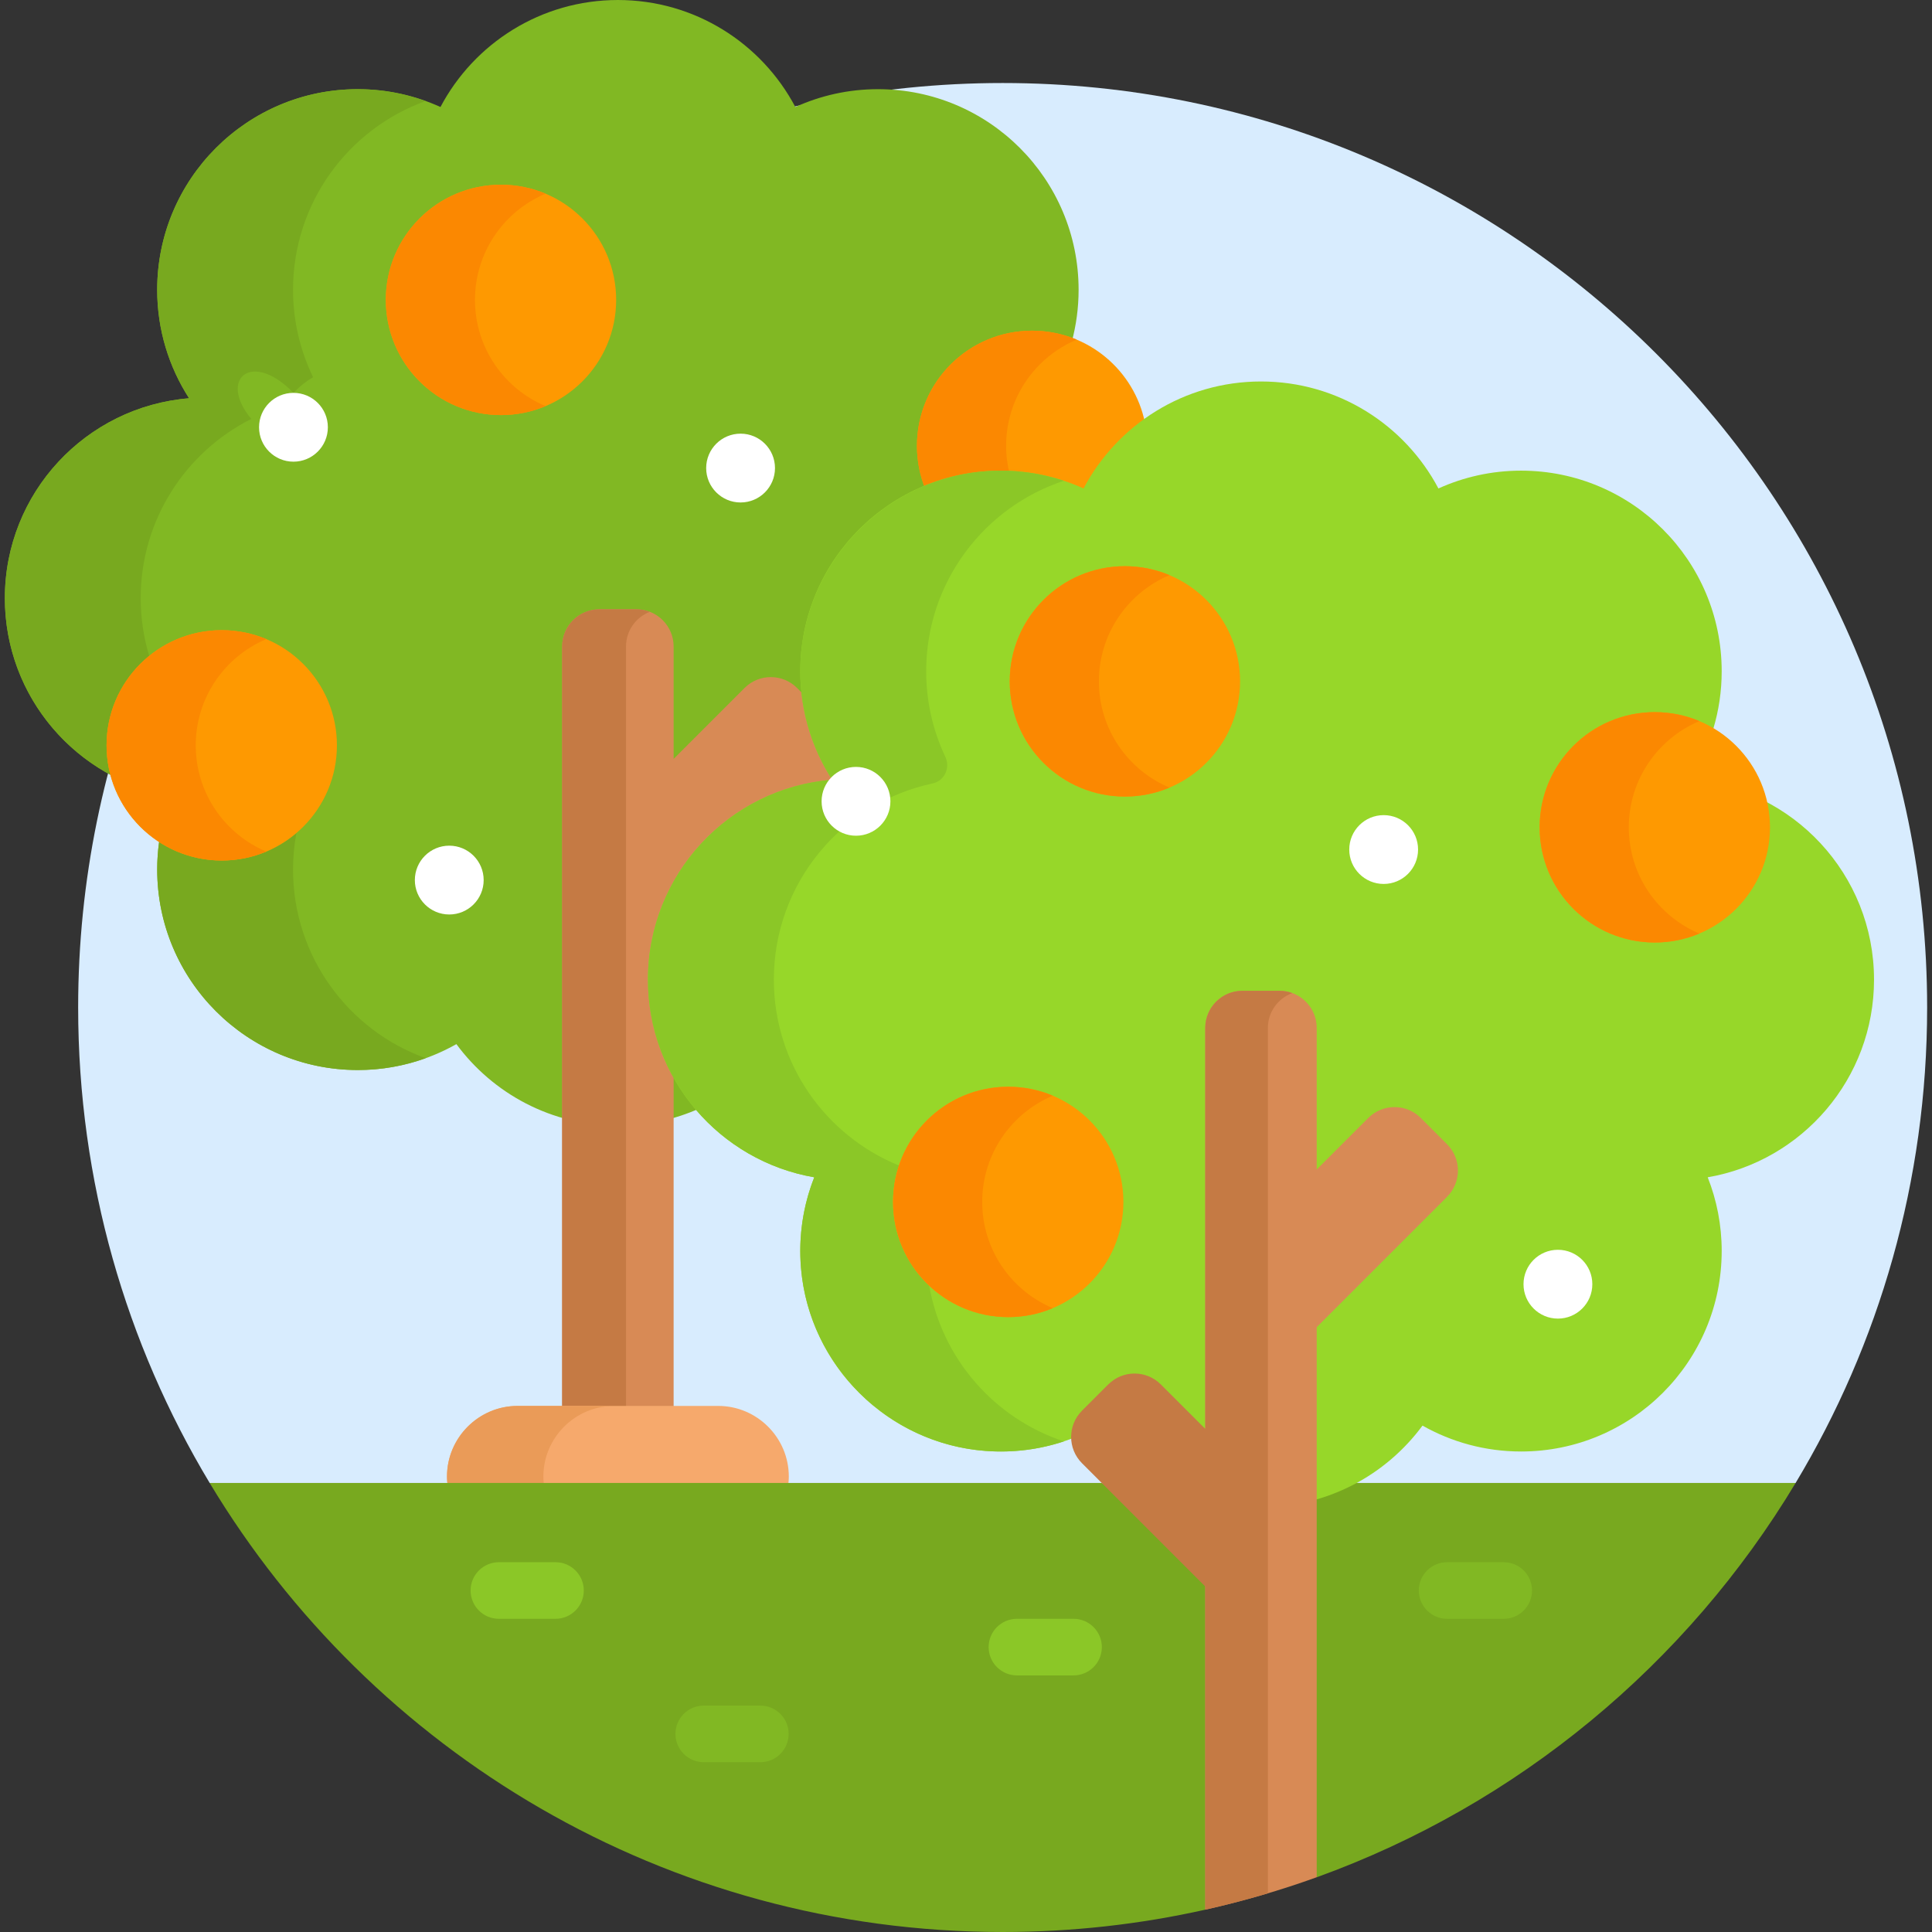 <svg id="Capa_1" enable-background="new 0 0 512 512" height="512" viewBox="0 0 512 512" width="512" xmlns="http://www.w3.org/2000/svg"><rect x="0" y="0" width="512" height="512" fill="#333333" stroke="none"/><g><path d="m265.712 22c-135.31 0-245 109.69-245 245 0 46.08 12.731 89.183 34.854 126l4.378 1h411.768l4.146-1c22.123-36.817 34.854-79.92 34.854-126 0-135.31-109.691-245-245-245z" fill="#d8ecfe"/><g><g><path d="m247.437 128.861c-.624-.455-1.165-.63-1.603-.457-1.218-3.282-1.834-6.725-1.834-10.25 0-16.279 13.244-29.523 29.523-29.523 3.675 0 7.215.703 10.5 1.961 1.182-4.398 1.818-9.02 1.818-13.792 0-29.365-23.805-53.169-53.169-53.169-7.811 0-15.22 1.698-21.901 4.723-8.915-16.86-26.621-28.354-47.021-28.354s-38.106 11.494-47.022 28.354c-6.68-3.025-14.09-4.723-21.901-4.723-29.365 0-53.169 23.805-53.169 53.169 0 10.594 3.111 20.456 8.451 28.746-27.328 2.215-48.82 25.079-48.82 52.977 0 26.262 19.046 48.062 44.075 52.379-2.383 6.039-3.706 12.612-3.706 19.498 0 29.365 23.805 53.169 53.169 53.169 9.497 0 18.404-2.502 26.12-6.864 9.683 13.119 25.246 21.633 42.803 21.633 7.705 0 15.025-1.641 21.633-4.59-7.944-9.196-12.671-21.161-12.671-34.13 0-26.971 21.041-49.804 47.901-51.981l1.664-.135-.904-1.403c-5.425-8.42-8.292-18.173-8.292-28.204 0-22.513 14.335-41.739 34.356-49.034z" fill="#81b823"/></g><g fill="#78a91f"><path d="m28.242 197.523c0-9.568 4.405-18.104 11.295-23.7-1.455-4.846-2.249-9.979-2.249-15.3 0-20.78 11.927-38.76 29.304-47.501-8.876-10.664.174-18.293 11.177-6.909 1.814-1.877 3.574-3.234 5.21-4.148-3.401-7.002-5.322-14.856-5.322-23.164 0-23.031 14.646-42.637 35.13-50.025-5.613-2.02-11.652-3.144-17.961-3.144-29.365 0-53.169 23.805-53.169 53.169 0 10.594 3.111 20.456 8.451 28.746-27.328 2.215-48.82 25.079-48.82 52.977 0 20.24 11.318 37.82 27.963 46.798-.656-2.49-1.009-5.103-1.009-7.799z"/><path d="m77.658 230.4c0-3.294.311-6.513.887-9.639-5.328 4.54-12.231 7.286-19.78 7.286-6.125 0-11.823-1.811-16.603-4.917-.328 2.377-.504 4.803-.504 7.27 0 29.365 23.805 53.169 53.169 53.169 6.315 0 12.368-1.112 17.985-3.136-20.497-7.381-35.154-26.993-35.154-50.033z"/></g><g fill="#fff"><circle cx="196.262" cy="124.042" r="9.118"/><circle cx="119.058" cy="233.231" r="9.118"/><circle cx="77.769" cy="113.231" r="9.118"/></g><g><path d="m221.373 206.099c-4.204-6.526-6.865-13.853-7.852-21.489l-2.287-2.287c-3.845-3.845-10.079-3.845-13.925 0l-18.79 18.79v-29.79c0-5.438-4.408-9.846-9.846-9.846h-9.846c-5.438 0-9.846 4.408-9.846 9.846v202.261h29.539v-89.983c-3.722-7.209-5.807-15.375-5.807-23.983 0-26.971 21.041-49.804 47.901-51.981l1.664-.135z" fill="#d88a55"/></g><g><path d="m165.901 373.584v-202.261c0-4.189 2.621-7.758 6.309-9.181-1.099-.424-2.288-.666-3.537-.666h-9.846c-5.438 0-9.846 4.408-9.846 9.846v202.261h16.92z" fill="#c57a44"/></g><path d="m208.822 394c.13-.887.22-1.786.22-2.708 0-10.289-8.418-18.708-18.708-18.708h-53.169c-10.289 0-18.708 8.418-18.708 18.708 0 .922.09 1.821.22 2.708z" fill="#f6a96c"/><path d="m144.22 394c-.13-.887-.22-1.786-.22-2.708 0-10.289 8.418-18.708 18.708-18.708h-25.542c-10.289 0-18.708 8.418-18.708 18.708 0 .922.09 1.821.22 2.708z" fill="#ea9b58"/><g><path d="m265.25 125.726c7.467 0 14.696 1.559 21.488 4.634l.856.388.439-.832c3.797-7.18 9.105-13.217 15.409-17.816-2.809-13.957-15.136-24.469-29.92-24.469-16.857 0-30.523 13.666-30.523 30.523 0 4.091.811 7.991 2.271 11.557 6.158-2.564 12.905-3.985 19.98-3.985z" fill="#fe9901"/><path d="m265.25 125.726c.791 0 1.577.027 2.363.062-.63-2.442-.982-4.995-.982-7.634 0-12.668 7.718-23.532 18.708-28.15-3.634-1.527-7.626-2.373-11.815-2.373-16.857 0-30.523 13.666-30.523 30.523 0 4.091.811 7.991 2.271 11.557 6.156-2.564 12.903-3.985 19.978-3.985z" fill="#fb8801"/></g><g><circle cx="58.765" cy="197.523" fill="#fe9901" r="30.523"/><path d="m51.873 197.523c0-12.668 7.718-23.532 18.708-28.15-3.635-1.527-7.626-2.373-11.816-2.373-16.857 0-30.523 13.666-30.523 30.523s13.666 30.523 30.523 30.523c4.189 0 8.181-.846 11.815-2.373-10.989-4.618-18.707-15.482-18.707-28.15z" fill="#fb8801"/></g><g><circle cx="132.765" cy="79.477" fill="#fe9901" r="30.523"/><path d="m125.873 79.477c0-12.668 7.718-23.532 18.708-28.15-3.634-1.527-7.626-2.373-11.815-2.373-16.857 0-30.523 13.666-30.523 30.523s13.665 30.523 30.522 30.523c4.189 0 8.181-.846 11.815-2.373-10.989-4.618-18.707-15.482-18.707-28.15z" fill="#fb8801"/></g></g><g fill="#78a91f"><path d="m347.942 393v103l1 1.496c53.359-19.274 98.106-56.551 126.915-104.496z"/><path d="m320.404 420.018-25.439-25.439-2.993-1.579h-236.407c42.838 71.293 120.917 119 210.146 119 18.446 0 36.413-2.044 53.692-5.909l1-2.091v-83.982z"/></g><g><path d="m496.635 259.618c0-27.899-21.492-50.763-48.82-52.977 5.34-8.29 8.451-18.152 8.451-28.746 0-29.365-23.805-53.169-53.169-53.169-7.811 0-15.22 1.698-21.901 4.723-8.916-16.86-26.623-28.354-47.022-28.354-20.4 0-38.106 11.494-47.022 28.354-6.68-3.025-14.09-4.723-21.901-4.723-29.365 0-53.169 23.805-53.169 53.169 0 10.594 3.111 20.456 8.451 28.746-27.328 2.215-48.82 25.079-48.82 52.977 0 26.262 19.046 48.062 44.075 52.379-2.383 6.039-3.706 12.612-3.706 19.498 0 29.365 23.805 53.169 53.169 53.169 9.497 0 18.404-2.502 26.12-6.864 9.682 13.119 25.246 21.633 42.803 21.633s33.12-8.514 42.803-21.633c7.716 4.362 16.624 6.864 26.12 6.864 29.365 0 53.169-23.805 53.169-53.169 0-6.886-1.323-13.459-3.706-19.498 25.029-4.317 44.075-26.117 44.075-52.379z" fill="#97d729"/><path d="m246.253 340.724c-5.9-5.566-9.588-13.45-9.588-22.201 0-3.375.556-6.619 1.568-9.654-19.443-7.905-33.156-26.969-33.156-49.251 0-25.555 18.033-46.886 42.067-51.992 3.144-.668 4.76-4.142 3.385-7.048-3.256-6.88-5.082-14.567-5.082-22.683 0-23.535 15.297-43.484 36.486-50.484-6.178-2.046-12.853-2.997-19.806-2.595-26.954 1.558-48.69 23.504-49.983 50.472-.555 11.581 2.613 22.386 8.389 31.353-27.328 2.215-48.82 25.079-48.82 52.977 0 26.262 19.046 48.062 44.075 52.379-2.92 7.4-4.249 15.601-3.502 24.197 2.238 25.764 23.13 46.394 48.919 48.319 7.285.544 14.28-.397 20.731-2.533-18.356-6.062-32.282-21.845-35.683-41.256z" fill="#8bc727"/><g fill="#fff"><circle cx="366.685" cy="225.137" r="9.118"/><circle cx="412.865" cy="340.326" r="9.118"/><circle cx="226.85" cy="212.357" r="9.118"/></g><path d="m383.489 303.236-6.962-6.962c-3.845-3.845-10.079-3.845-13.925 0l-13.66 13.66v-37.516c0-5.438-4.408-9.846-9.846-9.846h-9.846c-5.438 0-9.846 4.408-9.846 9.846v233.665c10.095-2.257 19.956-5.133 29.538-8.594v-145.781l34.547-34.547c3.845-3.845 3.845-10.079 0-13.925z" fill="#d88a55"/><path d="m339.096 262.572h-9.846c-5.438 0-9.846 4.408-9.846 9.846v106.24l-11.774-11.774c-3.845-3.845-10.079-3.845-13.925 0l-6.962 6.962c-3.845 3.845-3.845 10.079 0 13.925l32.661 32.661v85.651c5.608-1.254 11.141-2.706 16.596-4.336v-229.329c0-4.25 2.698-7.861 6.471-9.24-1.054-.385-2.187-.606-3.375-.606z" fill="#c57a44"/><g><circle cx="438.542" cy="219.249" fill="#fe9901" r="30.523"/><path d="m431.65 219.249c0-12.668 7.718-23.532 18.708-28.15-3.634-1.527-7.626-2.373-11.815-2.373-16.857 0-30.523 13.666-30.523 30.523s13.666 30.523 30.523 30.523c4.189 0 8.181-.846 11.815-2.373-10.99-4.618-18.708-15.482-18.708-28.15z" fill="#fb8801"/></g><g><circle cx="267.188" cy="318.523" fill="#fe9901" r="30.523"/><path d="m260.296 318.523c0-12.668 7.718-23.532 18.708-28.15-3.634-1.527-7.626-2.373-11.815-2.373-16.857 0-30.523 13.666-30.523 30.523s13.666 30.523 30.523 30.523c4.189 0 8.181-.846 11.815-2.373-10.99-4.618-18.708-15.482-18.708-28.15z" fill="#fb8801"/></g><g><circle cx="298.112" cy="180.572" fill="#fe9901" r="30.523"/><path d="m291.219 180.572c0-12.668 7.718-23.532 18.708-28.15-3.634-1.527-7.626-2.373-11.815-2.373-16.857 0-30.523 13.666-30.523 30.523s13.666 30.523 30.523 30.523c4.189 0 8.181-.846 11.815-2.373-10.99-4.618-18.708-15.482-18.708-28.15z" fill="#fb8801"/></g></g><path d="m154.712 421.5c0-4.142-3.358-7.5-7.5-7.5h-15c-4.142 0-7.5 3.358-7.5 7.5s3.358 7.5 7.5 7.5h15c4.142 0 7.5-3.358 7.5-7.5z" fill="#8bc727"/><path d="m292 436.5c0-4.142-3.358-7.5-7.5-7.5h-15c-4.142 0-7.5 3.358-7.5 7.5s3.358 7.5 7.5 7.5h15c4.142 0 7.5-3.358 7.5-7.5z" fill="#8bc727"/><g fill="#81b823"><path d="m406 421.5c0-4.142-3.358-7.5-7.5-7.5h-15c-4.142 0-7.5 3.358-7.5 7.5s3.358 7.5 7.5 7.5h15c4.142 0 7.5-3.358 7.5-7.5z"/><path d="m209 459.5c0-4.142-3.358-7.5-7.5-7.5h-15c-4.142 0-7.5 3.358-7.5 7.5s3.358 7.5 7.5 7.5h15c4.142 0 7.5-3.358 7.5-7.5z"/></g></g></svg>